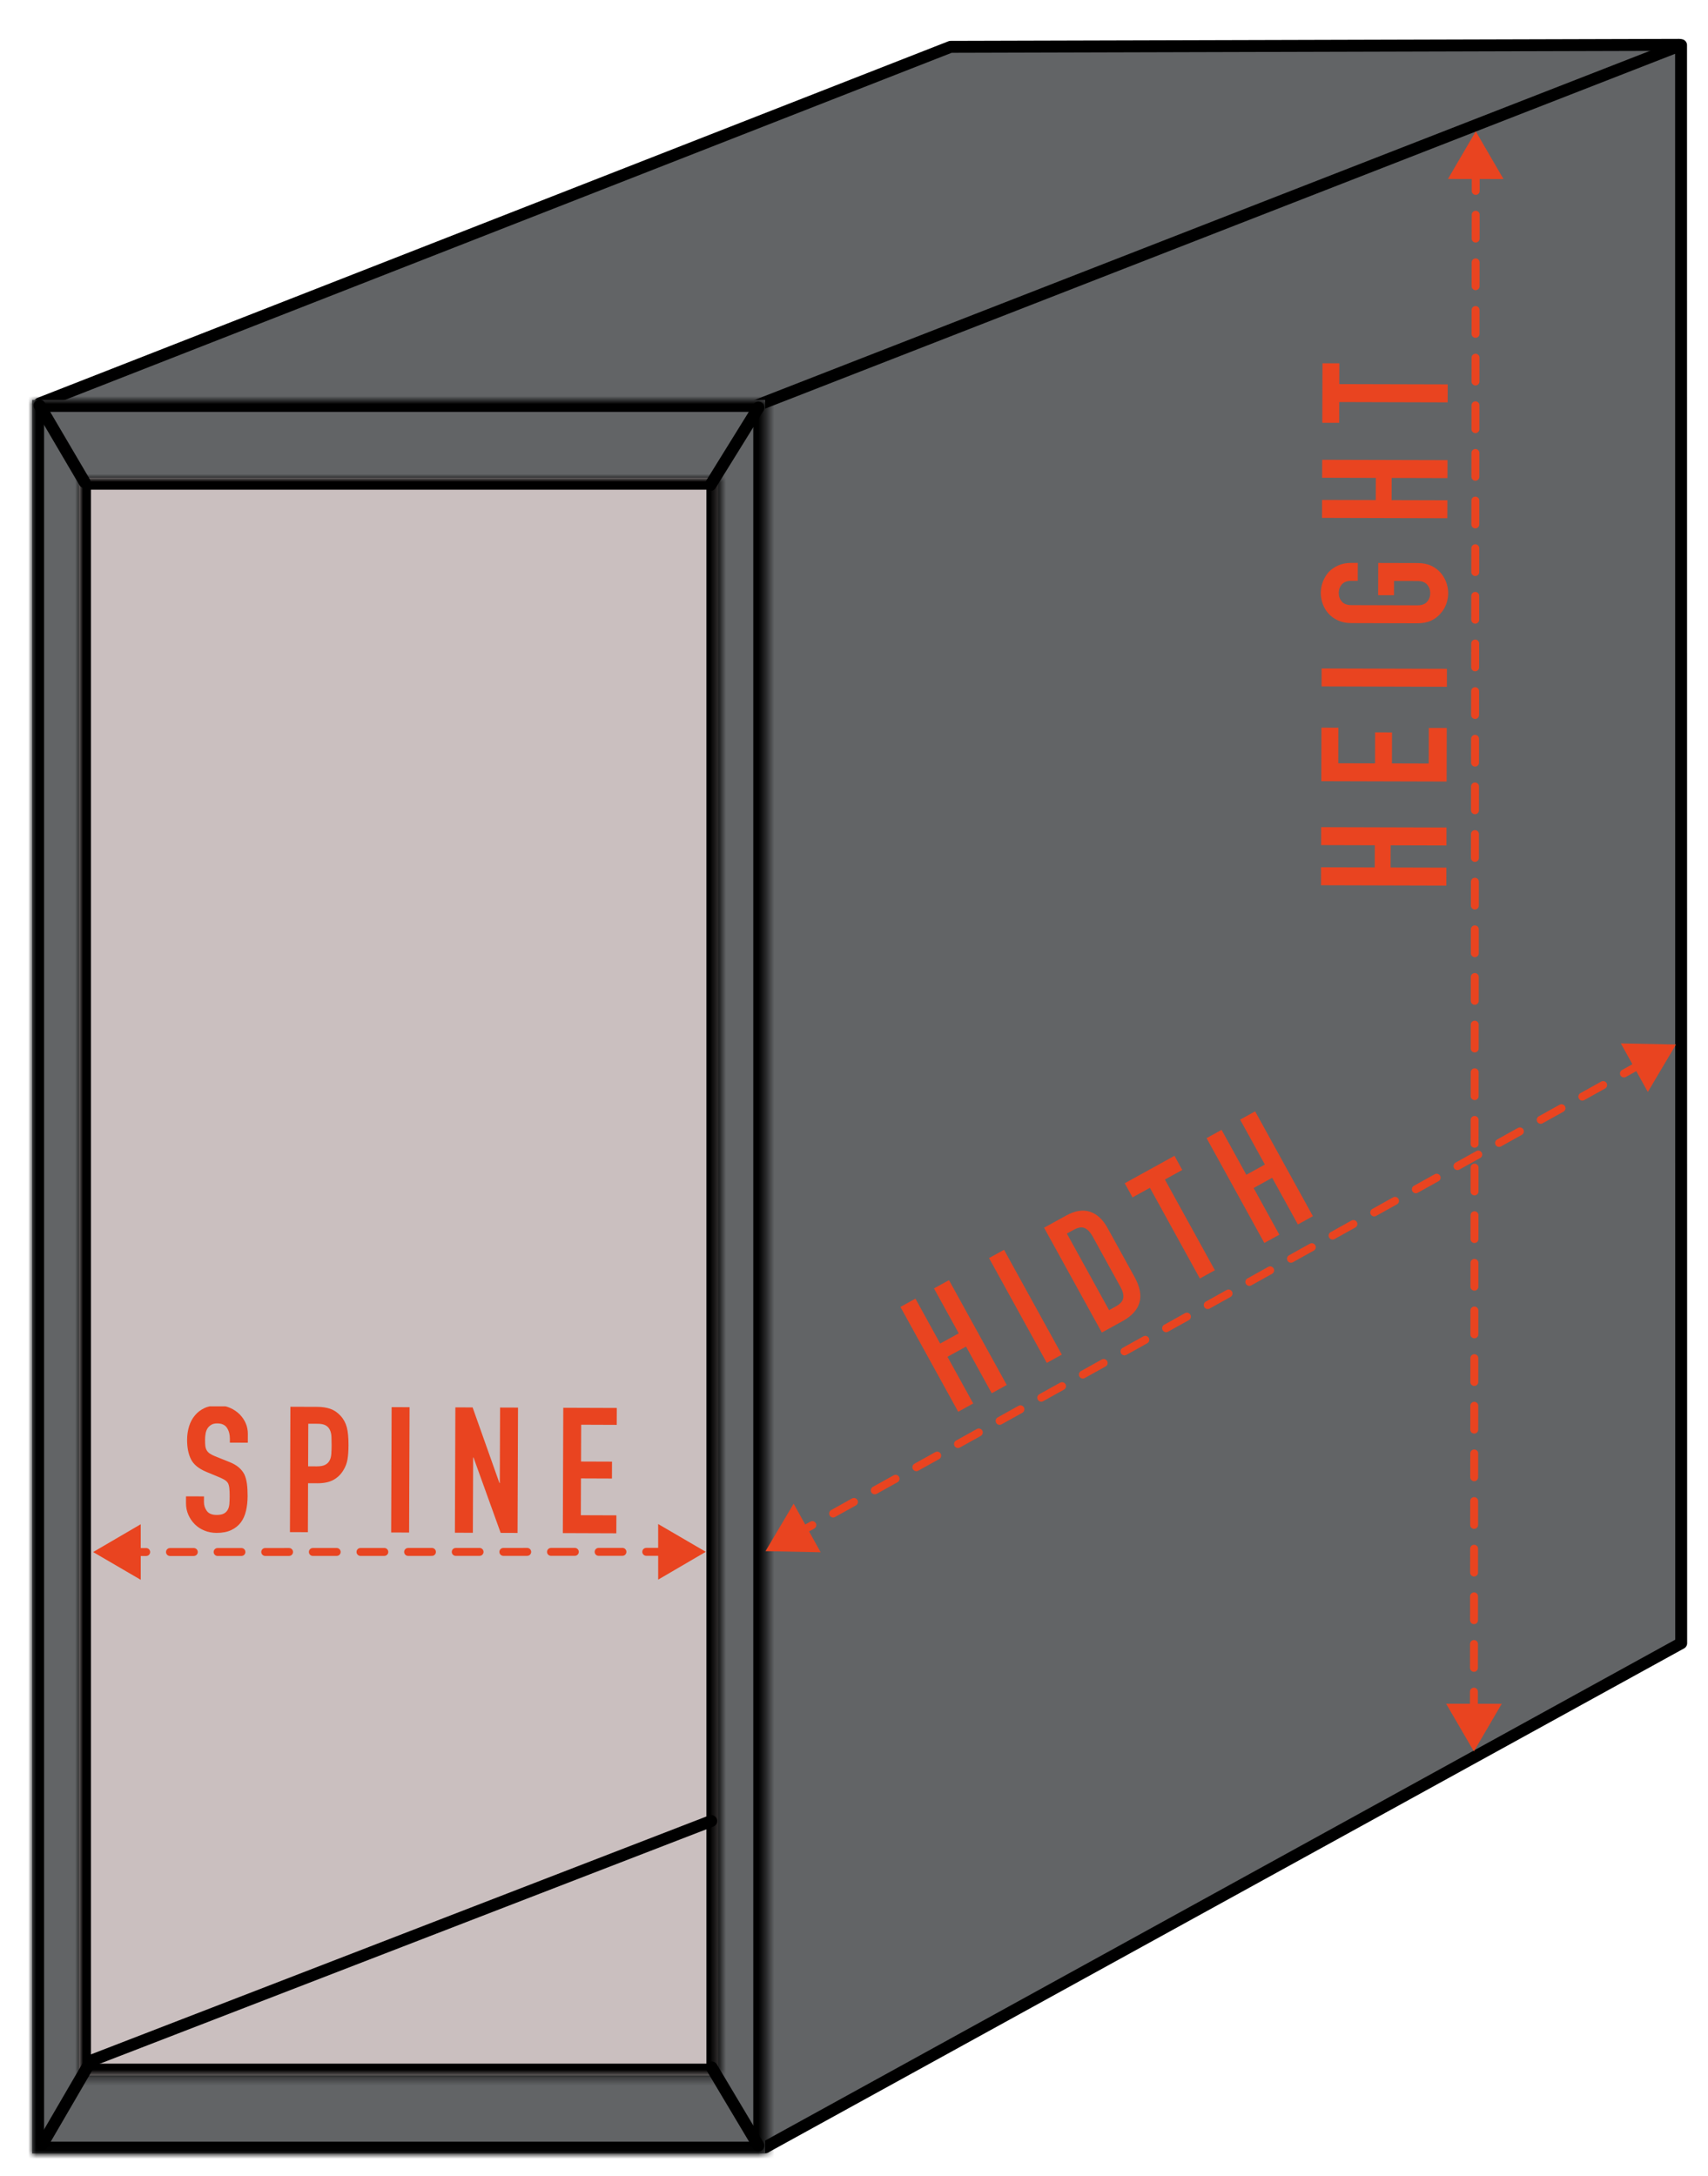 <svg height="100%" stroke-miterlimit="10" style="fill-rule:nonzero;clip-rule:evenodd;stroke-linecap:round;stroke-linejoin:round;" version="1.1" viewBox="0 0 215.17 274.006" width="100%" xml:space="preserve" xmlns="http://www.w3.org/2000/svg" xmlns:xlink="http://www.w3.org/1999/xlink">
  <defs>
    <path d="M4.052 50.37L4.052 60.182C4.052 110.488 4.052 211.095 4.052 261.401L4.052 271.213L13.865 271.213C32.045 271.213 68.404 271.213 86.584 271.213L96.396 271.213L96.396 261.401C96.396 211.095 96.396 110.488 96.396 60.182L96.396 50.37L86.584 50.37C68.404 50.37 32.045 50.37 13.865 50.37L4.052 50.37Z" id="Fill" />
    <path d="M9.96 60.168L90.488 60.168L90.488 261.39L9.96 261.39L9.96 60.168Z" id="Fill_2" />
    <clipPath id="TextBounds">
      <rect height="65.017" width="88.751" x="111.23" y="123.914" />
    </clipPath>
    <clipPath id="TextBounds_2">
      <rect height="74.241" width="18.16" x="166.412" y="39.86" />
    </clipPath>
    <clipPath id="TextBounds_3">
      <rect height="28.055" width="86.885" x="21.254" y="177.109" />
    </clipPath>
  </defs>
  <g id="Box">
    <path d="M9.287 52.292L9.569 268.261L12.444 268.261L12.537 268.199L211.544 5.647L119.747 5.9L5.001 50.802" fill="#626466" fill-rule="nonzero" opacity="1" stroke="#000000" stroke-dasharray="" stroke-linecap="round" stroke-linejoin="miter" stroke-width="1.5" />
    <path d="M93.271 54.458L93.552 270.427L96.427 270.427L96.521 270.364L211.793 206.941L211.776 5.68L94.707 51.314" fill="#626466" fill-rule="nonzero" opacity="1" stroke="#000000" stroke-dasharray="" stroke-linecap="round" stroke-linejoin="miter" stroke-width="1.5" />
    <g opacity="1">
      <use fill="#626466" fill-rule="nonzero" stroke="none" xlink:href="#Fill" />
      <mask height="220.844" id="StrokeMask" maskUnits="userSpaceOnUse" width="92.344" x="4.052" y="50.37">
        <rect fill="#000000" height="220.844" stroke="none" width="92.344" x="4.052" y="50.37" />
        <use fill="#ffffff" fill-rule="evenodd" stroke="none" xlink:href="#Fill" />
      </mask>
      <use fill="none" mask="url(#StrokeMask)" stroke="#000000" stroke-dasharray="" stroke-linecap="round" stroke-linejoin="miter" stroke-width="3" xlink:href="#Fill" />
    </g>
    <g opacity="1">
      <use fill="#cabfbf" fill-rule="nonzero" stroke="none" xlink:href="#Fill_2" />
      <mask height="201.222" id="StrokeMask_2" maskUnits="userSpaceOnUse" width="80.528" x="9.96" y="60.168">
        <rect fill="#000000" height="201.222" stroke="none" width="80.528" x="9.96" y="60.168" />
        <use fill="#ffffff" fill-rule="evenodd" stroke="none" xlink:href="#Fill_2" />
      </mask>
      <use fill="none" mask="url(#StrokeMask_2)" stroke="#000000" stroke-dasharray="" stroke-linecap="round" stroke-linejoin="miter" stroke-width="3" xlink:href="#Fill_2" />
    </g>
    <path d="M11.357 259.568L89.599 229.335" fill="none" opacity="1" stroke="#000000" stroke-dasharray="" stroke-linecap="round" stroke-linejoin="miter" stroke-width="1.5" />
    <path d="M95.55 51.328L89.509 61.076" fill="none" opacity="1" stroke="#000000" stroke-dasharray="" stroke-linecap="round" stroke-linejoin="miter" stroke-width="1.5" />
    <path d="M4.985 51.071L10.658 60.723" fill="none" opacity="1" stroke="#000000" stroke-dasharray="" stroke-linecap="round" stroke-linejoin="miter" stroke-width="1.5" />
    <path d="M11.117 260.109L5.312 270.08" fill="none" opacity="1" stroke="#000000" stroke-dasharray="" stroke-linecap="round" stroke-linejoin="miter" stroke-width="1.5" />
    <path d="M89.657 260.361L95.534 270.209" fill="none" opacity="1" stroke="#000000" stroke-dasharray="" stroke-linecap="round" stroke-linejoin="miter" stroke-width="1.5" />
  </g>
  <g id="Measurements">
    <g fill="#e94420" opacity="1" stroke="none">
      <path clip-path="url(#TextBounds)" d="M120.71 177.793L113.434 164.591L115.325 163.549L118.442 169.204L120.778 167.916L117.661 162.261L119.552 161.219L126.829 174.42L124.937 175.463L121.698 169.585L119.362 170.873L122.601 176.75L120.71 177.793Z" />
      <path clip-path="url(#TextBounds)" d="M131.872 171.641L124.596 158.439L126.487 157.397L133.763 170.598L131.872 171.641Z" />
      <path clip-path="url(#TextBounds)" d="M138.807 167.818L131.53 154.617L134.33 153.074C135.418 152.474 136.407 152.316 137.296 152.599C138.185 152.883 138.93 153.568 139.53 154.656L142.933 160.83C143.614 162.066 143.817 163.143 143.541 164.061C143.265 164.978 142.565 165.747 141.44 166.367L138.807 167.818ZM134.403 155.354L139.717 164.996L140.588 164.516C141.12 164.223 141.424 163.882 141.5 163.494C141.576 163.105 141.457 162.627 141.144 162.058L137.638 155.698C137.352 155.179 137.026 154.835 136.659 154.667C136.292 154.498 135.83 154.567 135.274 154.874L134.403 155.354Z" />
      <path clip-path="url(#TextBounds)" d="M151.156 161.012L144.86 149.59L142.672 150.796L141.691 149.016L147.958 145.562L148.939 147.342L146.752 148.548L153.047 159.97L151.156 161.012Z" />
      <path clip-path="url(#TextBounds)" d="M159.277 156.536L152.001 143.334L153.892 142.292L157.009 147.947L159.345 146.659L156.228 141.004L158.119 139.962L165.396 153.163L163.504 154.206L160.265 148.328L157.929 149.616L161.168 155.493L159.277 156.536Z" />
    </g>
    <g fill="#e94420" opacity="1" stroke="none">
      <path clip-path="url(#TextBounds_2)" d="M182.205 111.531L166.419 111.487L166.425 109.226L173.187 109.244L173.195 106.451L166.433 106.432L166.439 104.171L182.225 104.214L182.218 106.476L175.19 106.456L175.183 109.25L182.211 109.269L182.205 111.531Z" />
      <path clip-path="url(#TextBounds_2)" d="M182.241 98.423L166.455 98.38L166.474 91.64L168.602 91.646L168.59 96.124L173.224 96.137L173.234 92.235L175.363 92.241L175.352 96.143L179.986 96.156L179.998 91.677L182.259 91.683L182.241 98.423Z" />
      <path clip-path="url(#TextBounds_2)" d="M182.274 86.491L166.488 86.447L166.495 84.186L182.28 84.23L182.274 86.491Z" />
      <path clip-path="url(#TextBounds_2)" d="M170.235 78.472C169.599 78.47 169.038 78.357 168.551 78.134C168.064 77.911 167.658 77.615 167.334 77.244C167.025 76.889 166.789 76.485 166.628 76.034C166.467 75.583 166.387 75.128 166.388 74.67C166.389 74.212 166.472 73.757 166.635 73.307C166.799 72.857 167.037 72.447 167.348 72.079C167.674 71.725 168.082 71.438 168.57 71.217C169.058 70.997 169.62 70.888 170.256 70.889L171.054 70.891L171.048 73.153L170.25 73.151C169.703 73.149 169.3 73.3 169.04 73.602C168.781 73.904 168.65 74.262 168.649 74.676C168.648 75.09 168.776 75.449 169.034 75.752C169.292 76.056 169.694 76.209 170.241 76.21L178.577 76.233C179.124 76.235 179.527 76.084 179.787 75.782C180.046 75.48 180.177 75.122 180.178 74.708C180.179 74.294 180.051 73.935 179.793 73.632C179.535 73.328 179.133 73.175 178.586 73.174L175.615 73.165L175.61 74.961L173.615 74.956L173.626 70.899L178.592 70.912C179.257 70.914 179.826 71.027 180.298 71.25C180.771 71.473 181.162 71.762 181.471 72.118C181.795 72.488 182.038 72.899 182.199 73.35C182.36 73.801 182.441 74.256 182.439 74.714C182.438 75.172 182.355 75.627 182.192 76.077C182.028 76.527 181.783 76.929 181.457 77.283C181.145 77.652 180.753 77.946 180.279 78.167C179.806 78.387 179.236 78.496 178.571 78.495L170.235 78.472Z" />
      <path clip-path="url(#TextBounds_2)" d="M182.332 65.264L166.547 65.221L166.553 62.959L173.315 62.978L173.323 60.185L166.561 60.166L166.567 57.905L182.353 57.948L182.346 60.21L175.318 60.19L175.311 62.984L182.339 63.003L182.332 65.264Z" />
      <path clip-path="url(#TextBounds_2)" d="M182.373 50.672L168.716 50.634L168.708 53.25L166.58 53.244L166.601 45.751L168.729 45.756L168.722 48.373L182.379 48.41L182.373 50.672Z" />
    </g>
    <g fill="#e94420" opacity="1" stroke="none">
      <path clip-path="url(#TextBounds_3)" d="M31.219 181.69L28.957 181.682L28.959 181.172C28.961 180.655 28.841 180.207 28.598 179.829C28.356 179.452 27.947 179.262 27.37 179.26C27.06 179.258 26.808 179.317 26.616 179.434C26.423 179.552 26.267 179.699 26.148 179.876C26.029 180.068 25.947 180.285 25.902 180.529C25.857 180.773 25.834 181.028 25.833 181.294C25.832 181.604 25.842 181.863 25.863 182.07C25.885 182.277 25.939 182.462 26.027 182.625C26.116 182.788 26.244 182.928 26.414 183.047C26.584 183.166 26.816 183.285 27.111 183.405L28.838 184.098C29.34 184.292 29.745 184.519 30.055 184.779C30.364 185.039 30.607 185.339 30.783 185.679C30.944 186.035 31.054 186.438 31.111 186.889C31.169 187.34 31.196 187.854 31.194 188.43C31.192 189.095 31.123 189.712 30.988 190.281C30.853 190.849 30.637 191.332 30.34 191.73C30.028 192.143 29.62 192.467 29.117 192.701C28.613 192.936 28 193.052 27.275 193.049C26.728 193.047 26.219 192.95 25.747 192.756C25.274 192.562 24.869 192.294 24.53 191.953C24.191 191.612 23.923 191.216 23.725 190.764C23.527 190.312 23.429 189.821 23.431 189.289L23.434 188.446L25.696 188.454L25.693 189.164C25.692 189.578 25.812 189.951 26.055 190.285C26.298 190.618 26.707 190.786 27.284 190.788C27.668 190.789 27.967 190.735 28.182 190.625C28.397 190.515 28.564 190.357 28.683 190.15C28.802 189.944 28.873 189.696 28.896 189.408C28.919 189.12 28.931 188.799 28.933 188.444C28.934 188.03 28.921 187.69 28.892 187.424C28.863 187.158 28.805 186.943 28.717 186.78C28.614 186.617 28.478 186.484 28.308 186.38C28.139 186.276 27.914 186.164 27.634 186.045L26.017 185.374C25.043 184.971 24.391 184.44 24.061 183.781C23.731 183.122 23.568 182.298 23.571 181.308C23.573 180.716 23.657 180.155 23.821 179.624C23.986 179.092 24.232 178.635 24.558 178.252C24.87 177.869 25.266 177.563 25.747 177.336C26.229 177.109 26.802 176.996 27.467 176.999C28.029 177.001 28.542 177.106 29.007 177.315C29.471 177.523 29.873 177.798 30.212 178.139C30.889 178.851 31.226 179.665 31.223 180.582L31.219 181.69Z" />
      <path clip-path="url(#TextBounds_3)" d="M36.526 192.95L36.583 177.165L39.975 177.177C40.596 177.18 41.143 177.263 41.615 177.427C42.087 177.592 42.515 177.881 42.898 178.297C43.281 178.712 43.545 179.197 43.691 179.752C43.836 180.306 43.907 181.057 43.904 182.003C43.901 182.712 43.859 183.311 43.776 183.798C43.692 184.286 43.517 184.743 43.249 185.171C42.937 185.687 42.522 186.088 42.004 186.375C41.485 186.661 40.805 186.802 39.962 186.799L38.809 186.795L38.787 192.959L36.526 192.95ZM38.837 179.302L38.817 184.667L39.904 184.671C40.362 184.672 40.717 184.607 40.968 184.475C41.22 184.343 41.406 184.159 41.525 183.923C41.644 183.702 41.715 183.428 41.738 183.103C41.762 182.778 41.774 182.416 41.776 182.017C41.777 181.648 41.771 181.297 41.757 180.964C41.744 180.631 41.678 180.339 41.561 180.088C41.444 179.836 41.267 179.643 41.031 179.509C40.795 179.375 40.455 179.307 40.012 179.306L38.837 179.302Z" />
      <path clip-path="url(#TextBounds_3)" d="M49.278 192.997L49.336 177.212L51.597 177.22L51.539 193.005L49.278 192.997Z" />
      <path clip-path="url(#TextBounds_3)" d="M57.308 193.026L57.366 177.241L59.539 177.249L62.918 186.772L62.963 186.773L62.998 177.262L65.259 177.27L65.201 193.055L63.073 193.047L59.649 183.546L59.605 183.546L59.57 193.035L57.308 193.026Z" />
      <path clip-path="url(#TextBounds_3)" d="M70.904 193.076L70.961 177.291L77.701 177.315L77.693 179.444L73.215 179.427L73.198 184.061L77.1 184.075L77.092 186.204L73.19 186.189L73.173 190.823L77.652 190.839L77.643 193.101L70.904 193.076Z" />
    </g>
    <g opacity="1">
      <path d="M185.91 21.044C185.893 35.011 185.68 216.071 185.68 216.071" fill="none" stroke="#e94420" stroke-dasharray="3.0" stroke-linecap="round" stroke-linejoin="miter" stroke-width="1" />
      <g fill="#e94420" stroke="none">
        <path d="M182.182 214.567L185.675 220.571L189.182 214.575L182.182 214.567Z" fill="#e94420" />
        <path d="M189.408 22.549L185.915 16.544L182.408 22.54L189.408 22.549Z" fill="#e94420" />
      </g>
    </g>
    <g opacity="1">
      <path d="M84.414 195.434C77.35 195.437 16.23 195.46 16.23 195.46" fill="none" stroke="#e94420" stroke-dasharray="3.0" stroke-linecap="round" stroke-linejoin="miter" stroke-width="1" />
      <g fill="#e94420" stroke="none">
        <path d="M17.729 191.959L11.73 195.462L17.731 198.959L17.729 191.959Z" fill="#e94420" />
        <path d="M82.916 198.934L88.914 195.432L82.913 191.934L82.916 198.934Z" fill="#e94420" />
      </g>
    </g>
    <g opacity="1">
      <path d="M207.202 133.733C198.075 138.81 100.372 193.159 100.372 193.159" fill="none" stroke="#e94420" stroke-dasharray="3.0" stroke-linecap="round" stroke-linejoin="miter" stroke-width="1" />
      <g fill="#e94420" stroke="none">
        <path d="M99.981 189.372L96.439 195.347L103.384 195.489L99.981 189.372Z" fill="#e94420" />
        <path d="M207.592 137.52L211.134 131.545L204.189 131.403L207.592 137.52Z" fill="#e94420" />
      </g>
    </g>
  </g>
</svg>
